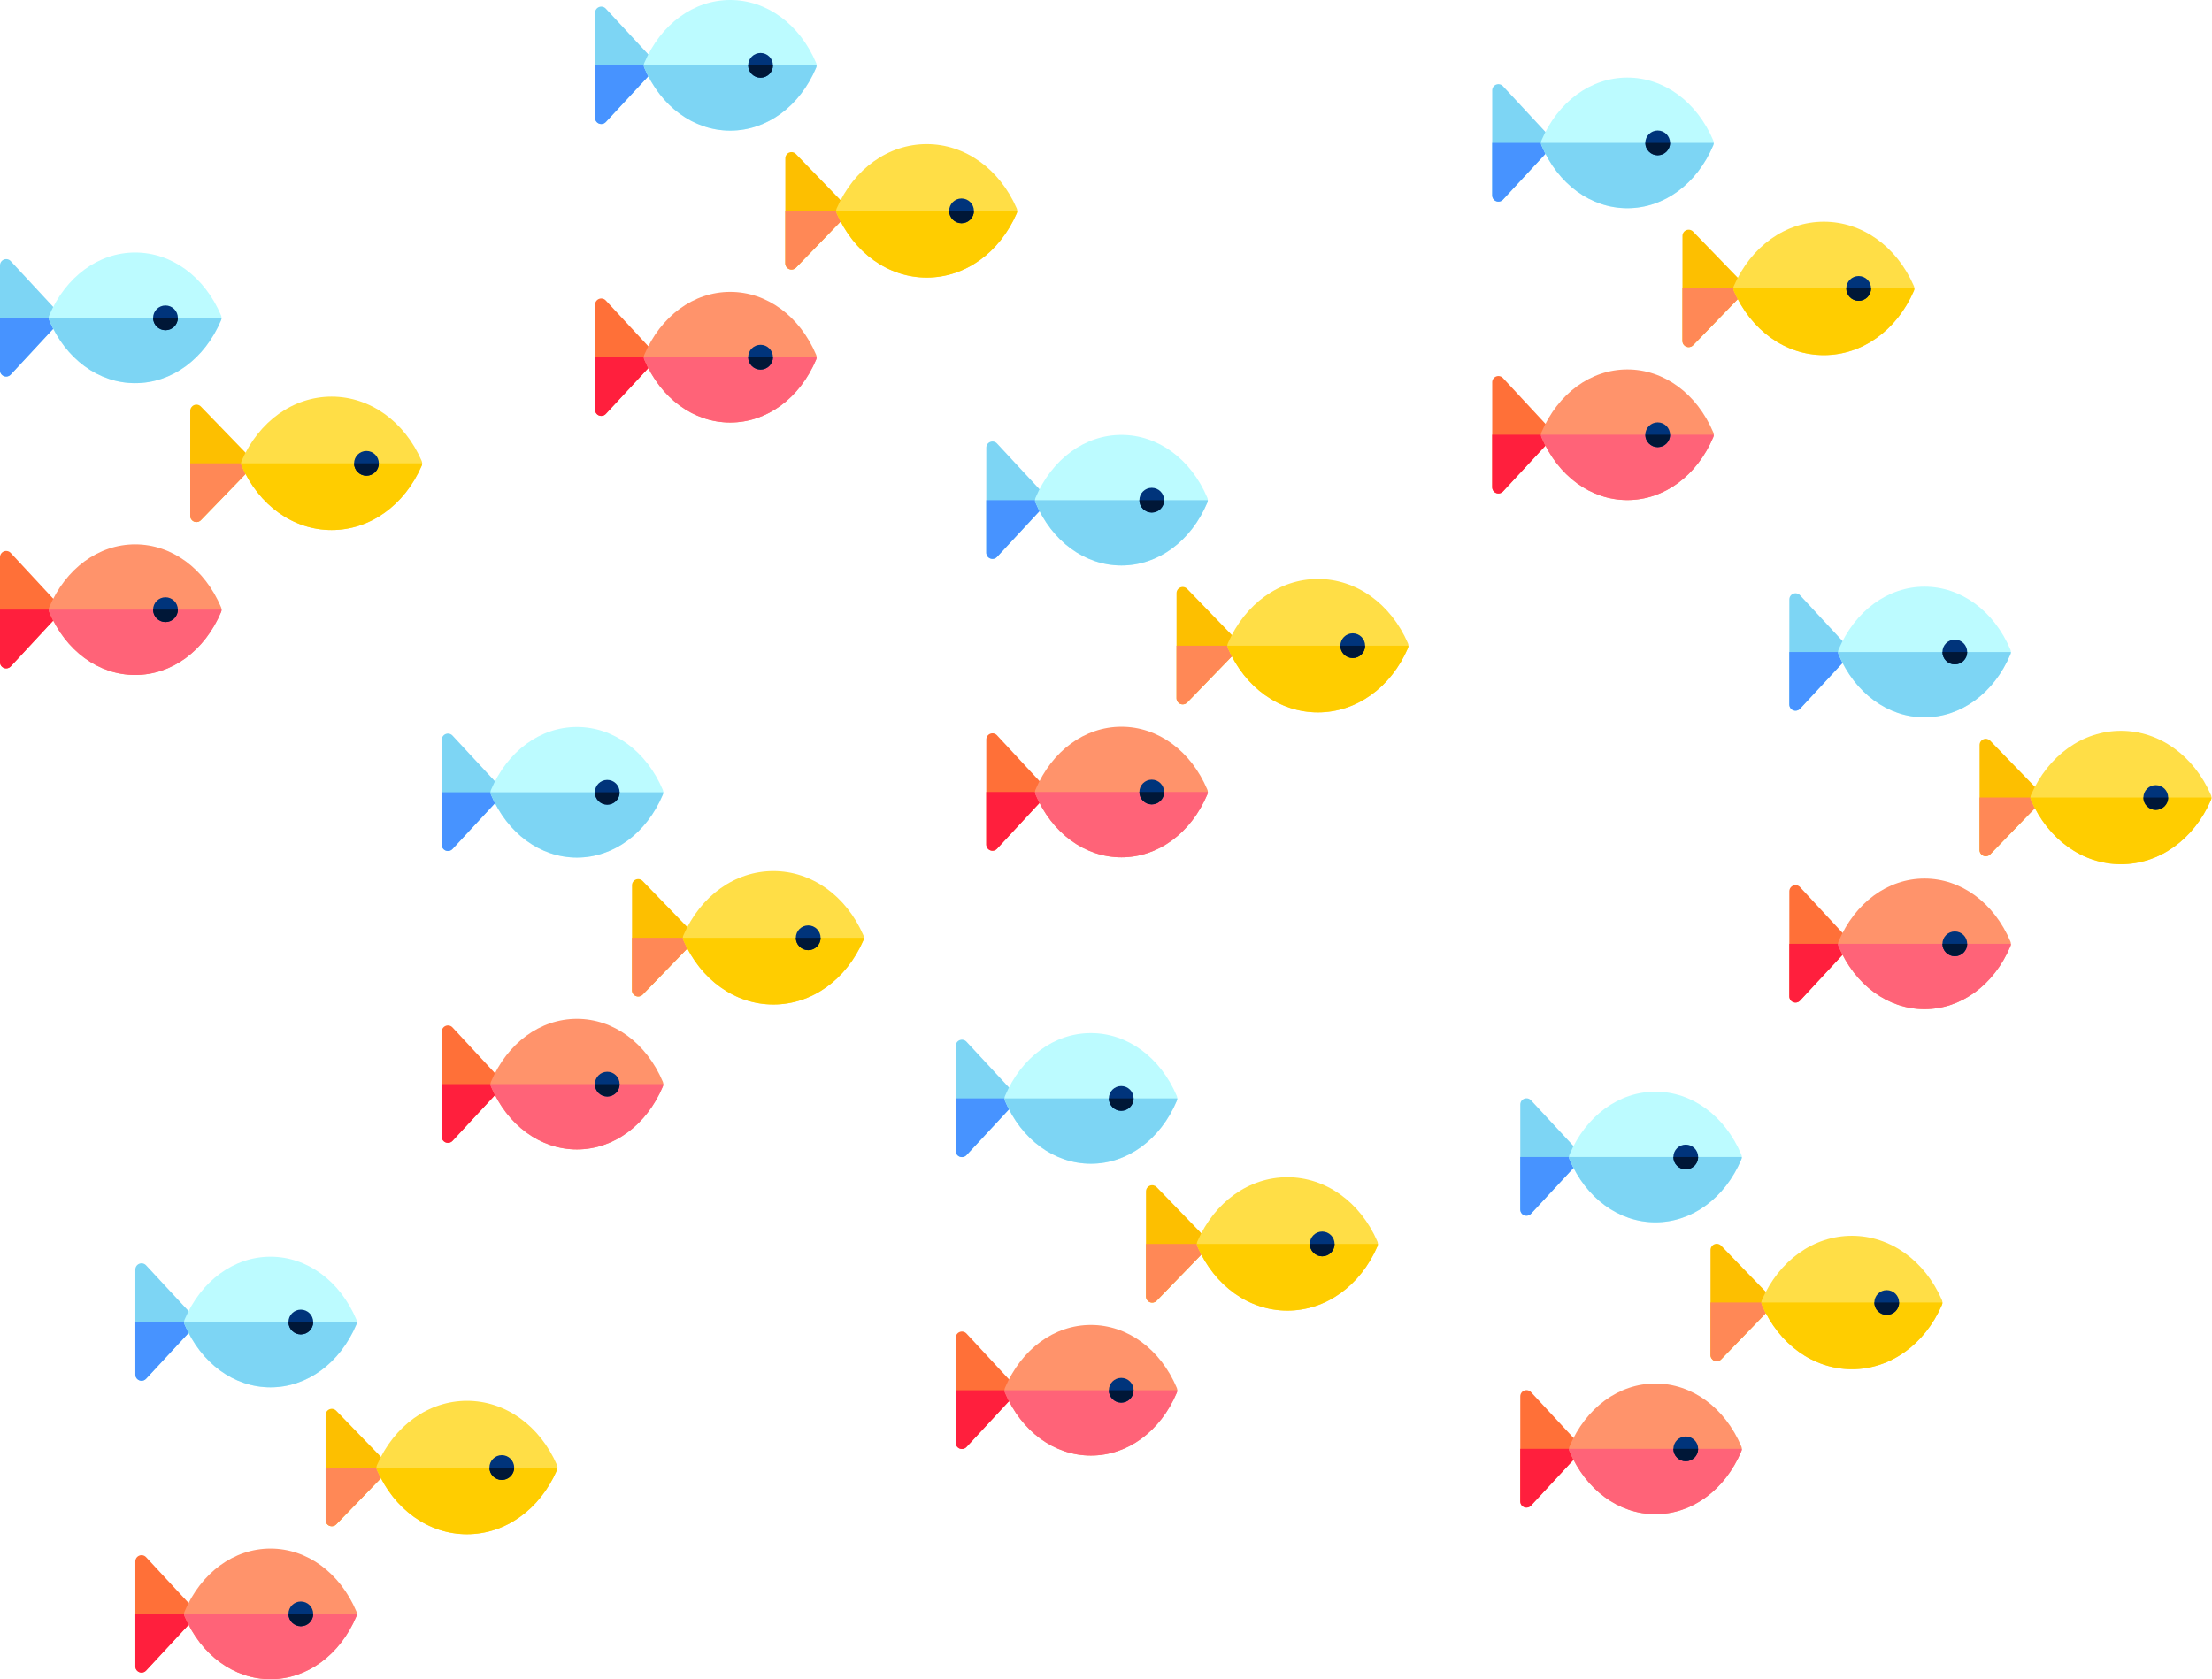 <svg width="968" height="735" viewBox="0 0 968 735" fill="none" xmlns="http://www.w3.org/2000/svg">
<path d="M504.206 570.177C503.864 570.177 503.519 570.112 503.19 569.979C502.167 569.565 501.497 568.572 501.497 567.468V521.488C501.497 520.384 502.167 519.391 503.19 518.977C504.214 518.563 505.385 518.811 506.152 519.603L528.41 542.594C529.427 543.644 529.427 545.311 528.41 546.362L506.152 569.352C505.632 569.89 504.926 570.177 504.206 570.177V570.177Z" fill="#FDBF00"/>
<path d="M501.498 544.478V567.468C501.498 568.572 502.167 569.565 503.19 569.979C503.519 570.112 503.864 570.177 504.206 570.177C504.926 570.177 505.632 569.89 506.153 569.352L528.411 546.362C528.919 545.837 529.174 545.158 529.174 544.478H501.498Z" fill="#FF8856"/>
<path d="M420.954 634.231C420.622 634.231 420.286 634.17 419.965 634.044C418.928 633.637 418.246 632.637 418.246 631.522V585.541C418.246 584.428 418.928 583.427 419.965 583.02C421.003 582.612 422.183 582.883 422.94 583.699L444.269 606.69C445.233 607.729 445.233 609.335 444.269 610.374L422.94 633.364C422.418 633.928 421.694 634.231 420.954 634.231V634.231Z" fill="#FF7038"/>
<path d="M418.246 608.514V631.522C418.246 632.636 418.928 633.637 419.965 634.044C420.287 634.17 420.622 634.231 420.954 634.231C421.694 634.231 422.418 633.928 422.94 633.365L444.269 610.374C444.755 609.85 444.995 609.181 444.991 608.514H418.246Z" fill="#FF1F3D"/>
<path d="M420.954 506.484C420.622 506.484 420.286 506.423 419.965 506.297C418.928 505.89 418.246 504.889 418.246 503.775V457.795C418.246 456.681 418.928 455.68 419.965 455.273C421.003 454.866 422.183 455.136 422.94 455.952L444.269 478.943C445.233 479.982 445.233 481.588 444.269 482.627L422.94 505.618C422.418 506.181 421.694 506.484 420.954 506.484V506.484Z" fill="#7DD5F4"/>
<path d="M418.246 480.785V503.776C418.246 504.889 418.928 505.89 419.965 506.297C420.287 506.423 420.622 506.484 420.954 506.484C421.694 506.484 422.418 506.181 422.94 505.618L444.269 482.628C444.751 482.108 444.992 481.447 444.992 480.785H418.246V480.785Z" fill="#4793FF"/>
<path d="M563.372 573.678C546.615 573.678 531.521 562.903 523.98 545.558C523.681 544.869 523.681 544.087 523.98 543.398C531.521 526.053 546.616 515.278 563.372 515.278C580.129 515.278 595.223 526.053 602.764 543.398C603.064 544.087 603.064 544.87 602.764 545.559C595.223 562.903 580.128 573.678 563.372 573.678V573.678Z" fill="#FFDE46"/>
<path d="M523.755 544.478C523.755 544.846 523.83 545.213 523.98 545.558C531.521 562.903 546.615 573.678 563.372 573.678C580.128 573.678 595.223 562.903 602.764 545.558C602.914 545.213 602.989 544.846 602.989 544.478H523.755V544.478Z" fill="#FFCD00"/>
<path d="M578.609 549.896C581.601 549.896 584.027 547.47 584.027 544.478C584.027 541.486 581.601 539.06 578.609 539.06C575.617 539.06 573.192 541.486 573.192 544.478C573.192 547.47 575.617 549.896 578.609 549.896Z" fill="#00347B"/>
<path d="M477.385 637.12C461.384 637.12 446.978 626.571 439.789 609.588C439.503 608.913 439.503 608.151 439.789 607.476C446.977 590.493 461.384 579.943 477.385 579.943C493.387 579.943 507.793 590.493 514.982 607.476C515.268 608.151 515.268 608.913 514.982 609.588C507.794 626.571 493.387 637.12 477.385 637.12V637.12Z" fill="#FF936B"/>
<path d="M439.575 608.514C439.573 608.879 439.643 609.245 439.789 609.588C446.978 626.571 461.384 637.12 477.385 637.12C493.387 637.12 507.793 626.571 514.982 609.588C515.127 609.245 515.198 608.879 515.196 608.514H439.575Z" fill="#FF6378"/>
<path d="M490.662 613.95C493.654 613.95 496.08 611.524 496.08 608.532C496.08 605.54 493.654 603.114 490.662 603.114C487.67 603.114 485.245 605.54 485.245 608.532C485.245 611.524 487.67 613.95 490.662 613.95Z" fill="#00347B"/>
<path d="M477.385 509.373C461.384 509.373 446.978 498.824 439.789 481.841C439.503 481.166 439.503 480.404 439.789 479.729C446.978 462.746 461.384 452.197 477.385 452.197C493.387 452.197 507.793 462.746 514.982 479.729C515.268 480.404 515.268 481.166 514.982 481.841C507.794 498.824 493.387 509.373 477.385 509.373V509.373Z" fill="#BCFBFF"/>
<path d="M439.574 480.785C439.574 481.144 439.646 481.503 439.789 481.841C446.977 498.824 461.384 509.373 477.385 509.373C493.387 509.373 507.793 498.824 514.982 481.841C515.125 481.504 515.196 481.144 515.196 480.785H439.574Z" fill="#7DD5F4"/>
<path d="M490.662 486.203C493.654 486.203 496.08 483.777 496.08 480.785C496.08 477.793 493.654 475.367 490.662 475.367C487.67 475.367 485.245 477.793 485.245 480.785C485.245 483.777 487.67 486.203 490.662 486.203Z" fill="#00347B"/>
<path fill-rule="evenodd" clip-rule="evenodd" d="M485.245 480.785C485.245 483.769 487.679 486.203 490.663 486.203C493.647 486.203 496.08 483.769 496.08 480.785H485.245Z" fill="#001737"/>
<path fill-rule="evenodd" clip-rule="evenodd" d="M578.609 549.896C581.593 549.896 584.027 547.462 584.027 544.478H573.192C573.192 547.462 575.626 549.896 578.609 549.896Z" fill="#001737"/>
<path fill-rule="evenodd" clip-rule="evenodd" d="M485.245 608.514C485.245 608.52 485.244 608.526 485.244 608.532C485.244 611.516 487.678 613.95 490.662 613.95C493.646 613.95 496.079 611.516 496.079 608.532C496.079 608.526 496.079 608.52 496.079 608.514H485.245Z" fill="#001737"/>
<g clip-path="url(#clip0)">
<path d="M279.281 436.179C278.94 436.179 278.595 436.115 278.265 435.981C277.242 435.568 276.573 434.574 276.573 433.471V387.49C276.573 386.386 277.242 385.393 278.265 384.979C279.29 384.565 280.46 384.814 281.228 385.606L303.486 408.596C304.502 409.646 304.502 411.314 303.486 412.365L281.228 435.355C280.708 435.892 280.001 436.179 279.281 436.179V436.179Z" fill="#FDBF00"/>
<path d="M276.573 410.48V433.47C276.573 434.574 277.243 435.568 278.266 435.981C278.595 436.115 278.94 436.179 279.282 436.179C280.001 436.179 280.708 435.892 281.229 435.355L303.486 412.365C303.995 411.839 304.249 411.16 304.249 410.48H276.573Z" fill="#FF8856"/>
<path d="M196.029 500.234C195.697 500.234 195.362 500.173 195.041 500.046C194.004 499.64 193.321 498.639 193.321 497.525V451.544C193.321 450.43 194.004 449.429 195.041 449.023C196.079 448.615 197.259 448.885 198.016 449.702L219.345 472.692C220.309 473.731 220.309 475.338 219.345 476.377L198.016 499.367C197.493 499.931 196.769 500.234 196.029 500.234V500.234Z" fill="#FF7038"/>
<path d="M193.321 474.517V497.525C193.321 498.639 194.004 499.639 195.041 500.046C195.362 500.172 195.697 500.233 196.029 500.233C196.769 500.233 197.493 499.93 198.016 499.367L219.345 476.377C219.831 475.853 220.071 475.184 220.067 474.517H193.321Z" fill="#FF1F3D"/>
<path d="M196.029 372.487C195.697 372.487 195.362 372.426 195.041 372.299C194.004 371.893 193.321 370.892 193.321 369.778V323.797C193.321 322.683 194.004 321.683 195.041 321.276C196.079 320.868 197.259 321.139 198.016 321.955L219.345 344.945C220.309 345.984 220.309 347.591 219.345 348.63L198.016 371.62C197.493 372.184 196.769 372.487 196.029 372.487V372.487Z" fill="#7DD5F4"/>
<path d="M193.321 346.787V369.778C193.321 370.892 194.004 371.893 195.041 372.299C195.362 372.426 195.697 372.487 196.029 372.487C196.769 372.487 197.493 372.184 198.016 371.62L219.345 348.63C219.826 348.111 220.068 347.449 220.068 346.788H193.321V346.787Z" fill="#4793FF"/>
<path d="M338.448 439.681C321.691 439.681 306.597 428.906 299.056 411.561C298.756 410.872 298.756 410.09 299.056 409.401C306.597 392.056 321.691 381.281 338.448 381.281C355.204 381.281 370.298 392.056 377.84 409.401C378.139 410.09 378.139 410.872 377.84 411.561C370.298 428.906 355.204 439.681 338.448 439.681V439.681Z" fill="#FFDE46"/>
<path d="M298.831 410.48C298.831 410.848 298.906 411.216 299.055 411.56C306.597 428.905 321.691 439.68 338.448 439.68C355.204 439.68 370.298 428.905 377.84 411.56C377.989 411.216 378.064 410.848 378.064 410.48H298.831V410.48Z" fill="#FFCD00"/>
<path d="M353.685 415.898C356.677 415.898 359.103 413.472 359.103 410.48C359.103 407.488 356.677 405.063 353.685 405.063C350.693 405.063 348.267 407.488 348.267 410.48C348.267 413.472 350.693 415.898 353.685 415.898Z" fill="#00347B"/>
<path d="M252.461 503.123C236.459 503.123 222.053 492.573 214.864 475.591C214.578 474.916 214.578 474.153 214.864 473.478C222.053 456.496 236.459 445.946 252.461 445.946C268.463 445.946 282.869 456.496 290.058 473.479C290.343 474.154 290.343 474.916 290.058 475.591C282.869 492.573 268.463 503.123 252.461 503.123V503.123Z" fill="#FF936B"/>
<path d="M214.651 474.517C214.648 474.882 214.719 475.247 214.865 475.591C222.053 492.573 236.459 503.123 252.461 503.123C268.463 503.123 282.869 492.573 290.058 475.591C290.203 475.247 290.273 474.882 290.271 474.517H214.651Z" fill="#FF6378"/>
<path d="M265.738 479.952C268.73 479.952 271.155 477.527 271.155 474.534C271.155 471.542 268.73 469.117 265.738 469.117C262.746 469.117 260.32 471.542 260.32 474.534C260.32 477.527 262.746 479.952 265.738 479.952Z" fill="#00347B"/>
<path d="M252.461 375.376C236.459 375.376 222.053 364.826 214.864 347.844C214.578 347.169 214.578 346.406 214.864 345.731C222.053 328.749 236.459 318.199 252.461 318.199C268.463 318.199 282.869 328.749 290.058 345.732C290.343 346.407 290.343 347.169 290.058 347.844C282.869 364.826 268.463 375.376 252.461 375.376V375.376Z" fill="#BCFBFF"/>
<path d="M214.65 346.787C214.65 347.147 214.721 347.506 214.864 347.844C222.053 364.826 236.459 375.376 252.461 375.376C268.463 375.376 282.869 364.826 290.058 347.844C290.201 347.506 290.272 347.147 290.272 346.787H214.65Z" fill="#7DD5F4"/>
<path d="M265.738 352.205C268.73 352.205 271.155 349.78 271.155 346.787C271.155 343.795 268.73 341.37 265.738 341.37C262.746 341.37 260.32 343.795 260.32 346.787C260.32 349.78 262.746 352.205 265.738 352.205Z" fill="#00347B"/>
<path fill-rule="evenodd" clip-rule="evenodd" d="M260.321 346.787C260.321 349.772 262.754 352.205 265.738 352.205C268.722 352.205 271.156 349.771 271.156 346.787H260.321Z" fill="#001737"/>
<path fill-rule="evenodd" clip-rule="evenodd" d="M353.685 415.898C356.669 415.898 359.103 413.464 359.103 410.48H348.267C348.267 413.464 350.701 415.898 353.685 415.898Z" fill="#001737"/>
<path fill-rule="evenodd" clip-rule="evenodd" d="M260.321 474.517C260.321 474.523 260.32 474.528 260.32 474.534C260.32 477.519 262.753 479.952 265.737 479.952C268.721 479.952 271.155 477.519 271.155 474.534C271.155 474.528 271.154 474.523 271.154 474.517H260.321Z" fill="#001737"/>
</g>
<path d="M517.569 308.322C517.228 308.322 516.883 308.257 516.553 308.124C515.53 307.71 514.861 306.717 514.861 305.613V259.633C514.861 258.529 515.53 257.536 516.553 257.122C517.578 256.708 518.749 256.956 519.516 257.748L541.774 280.739C542.79 281.789 542.79 283.456 541.774 284.507L519.516 307.497C518.996 308.035 518.289 308.322 517.569 308.322V308.322Z" fill="#FDBF00"/>
<path d="M514.861 282.623V305.613C514.861 306.717 515.531 307.71 516.554 308.124C516.883 308.257 517.228 308.322 517.57 308.322C518.29 308.322 518.996 308.035 519.517 307.497L541.774 284.507C542.283 283.982 542.537 283.303 542.537 282.623H514.861Z" fill="#FF8856"/>
<path d="M434.317 372.376C433.985 372.376 433.65 372.315 433.329 372.189C432.292 371.782 431.609 370.782 431.609 369.667V323.686C431.609 322.573 432.292 321.572 433.329 321.165C434.367 320.757 435.547 321.028 436.304 321.844L457.633 344.835C458.597 345.874 458.597 347.48 457.633 348.519L436.304 371.509C435.781 372.073 435.057 372.376 434.317 372.376V372.376Z" fill="#FF7038"/>
<path d="M431.609 346.659V369.667C431.609 370.781 432.292 371.782 433.329 372.188C433.65 372.315 433.985 372.376 434.317 372.376C435.057 372.376 435.781 372.073 436.304 371.509L457.633 348.519C458.119 347.995 458.359 347.326 458.355 346.659H431.609Z" fill="#FF1F3D"/>
<path d="M434.317 244.629C433.985 244.629 433.65 244.568 433.329 244.442C432.292 244.035 431.609 243.034 431.609 241.92V195.94C431.609 194.826 432.292 193.825 433.329 193.418C434.367 193.011 435.547 193.281 436.304 194.097L457.633 217.088C458.597 218.127 458.597 219.733 457.633 220.772L436.304 243.762C435.781 244.326 435.057 244.629 434.317 244.629V244.629Z" fill="#7DD5F4"/>
<path d="M431.609 218.93V241.92C431.609 243.034 432.292 244.035 433.329 244.442C433.65 244.568 433.985 244.629 434.317 244.629C435.057 244.629 435.781 244.326 436.304 243.763L457.633 220.773C458.115 220.253 458.356 219.592 458.356 218.93H431.609V218.93Z" fill="#4793FF"/>
<path d="M576.736 311.823C559.979 311.823 544.885 301.048 537.344 283.703C537.044 283.014 537.044 282.232 537.344 281.543C544.885 264.198 559.979 253.423 576.736 253.423C593.492 253.423 608.587 264.198 616.128 281.543C616.427 282.232 616.427 283.015 616.128 283.704C608.587 301.048 593.492 311.823 576.736 311.823V311.823Z" fill="#FFDE46"/>
<path d="M537.119 282.623C537.119 282.991 537.194 283.358 537.343 283.703C544.885 301.048 559.979 311.823 576.736 311.823C593.492 311.823 608.586 301.048 616.128 283.703C616.277 283.358 616.352 282.991 616.352 282.622H537.119V282.623Z" fill="#FFCD00"/>
<path d="M591.973 288.041C594.965 288.041 597.391 285.615 597.391 282.623C597.391 279.631 594.965 277.205 591.973 277.205C588.981 277.205 586.555 279.631 586.555 282.623C586.555 285.615 588.981 288.041 591.973 288.041Z" fill="#00347B"/>
<path d="M490.749 375.265C474.747 375.265 460.341 364.716 453.152 347.733C452.866 347.058 452.866 346.296 453.152 345.621C460.341 328.638 474.747 318.089 490.749 318.089C506.751 318.089 521.157 328.638 528.346 345.621C528.631 346.296 528.631 347.058 528.346 347.733C521.157 364.716 506.751 375.265 490.749 375.265V375.265Z" fill="#FF936B"/>
<path d="M452.939 346.659C452.936 347.024 453.007 347.39 453.153 347.733C460.341 364.716 474.748 375.265 490.749 375.265C506.751 375.265 521.157 364.716 528.346 347.733C528.491 347.39 528.561 347.024 528.559 346.659H452.939Z" fill="#FF6378"/>
<path d="M504.026 352.095C507.018 352.095 509.444 349.669 509.444 346.677C509.444 343.685 507.018 341.259 504.026 341.259C501.034 341.259 498.608 343.685 498.608 346.677C498.608 349.669 501.034 352.095 504.026 352.095Z" fill="#00347B"/>
<path d="M490.749 247.518C474.747 247.518 460.341 236.969 453.152 219.986C452.866 219.311 452.866 218.549 453.152 217.874C460.341 200.891 474.747 190.342 490.749 190.342C506.751 190.342 521.157 200.891 528.346 217.874C528.631 218.549 528.631 219.311 528.346 219.986C521.157 236.969 506.751 247.518 490.749 247.518V247.518Z" fill="#BCFBFF"/>
<path d="M452.938 218.93C452.938 219.289 453.009 219.648 453.152 219.986C460.341 236.969 474.747 247.518 490.749 247.518C506.751 247.518 521.157 236.969 528.346 219.986C528.489 219.649 528.56 219.289 528.56 218.93H452.938Z" fill="#7DD5F4"/>
<path d="M504.026 224.348C507.018 224.348 509.444 221.922 509.444 218.93C509.444 215.938 507.018 213.512 504.026 213.512C501.034 213.512 498.608 215.938 498.608 218.93C498.608 221.922 501.034 224.348 504.026 224.348Z" fill="#00347B"/>
<path fill-rule="evenodd" clip-rule="evenodd" d="M498.609 218.93C498.609 221.914 501.042 224.348 504.026 224.348C507.011 224.348 509.444 221.914 509.444 218.93H498.609Z" fill="#001737"/>
<path fill-rule="evenodd" clip-rule="evenodd" d="M591.973 288.041C594.957 288.041 597.391 285.607 597.391 282.623H586.555C586.555 285.607 588.989 288.041 591.973 288.041Z" fill="#001737"/>
<path fill-rule="evenodd" clip-rule="evenodd" d="M498.609 346.659C498.609 346.665 498.608 346.671 498.608 346.677C498.608 349.661 501.041 352.095 504.025 352.095C507.009 352.095 509.443 349.661 509.443 346.677C509.443 346.671 509.442 346.665 509.442 346.659H498.609Z" fill="#001737"/>
<path d="M751.252 595.821C750.911 595.821 750.566 595.756 750.236 595.623C749.214 595.209 748.544 594.216 748.544 593.112V547.131C748.544 546.028 749.214 545.034 750.236 544.621C751.261 544.206 752.432 544.455 753.199 545.247L775.457 568.237C776.474 569.288 776.474 570.955 775.457 572.006L753.199 594.996C752.679 595.533 751.972 595.821 751.252 595.821V595.821Z" fill="#FDBF00"/>
<path d="M748.544 570.122V593.112C748.544 594.216 749.214 595.209 750.237 595.623C750.566 595.756 750.911 595.821 751.253 595.821C751.973 595.821 752.679 595.534 753.2 594.996L775.458 572.006C775.966 571.481 776.22 570.801 776.22 570.122H748.544Z" fill="#FF8856"/>
<path d="M668 659.875C667.668 659.875 667.333 659.814 667.012 659.688C665.975 659.281 665.292 658.28 665.292 657.166V611.185C665.292 610.071 665.975 609.071 667.012 608.664C668.05 608.256 669.23 608.527 669.987 609.343L691.316 632.333C692.28 633.372 692.28 634.979 691.316 636.018L669.987 659.008C669.464 659.572 668.74 659.875 668 659.875V659.875Z" fill="#FF7038"/>
<path d="M665.292 634.158V657.166C665.292 658.28 665.975 659.281 667.012 659.687C667.333 659.814 667.668 659.875 668 659.875C668.74 659.875 669.464 659.572 669.987 659.008L691.316 636.018C691.802 635.494 692.042 634.825 692.038 634.158H665.292Z" fill="#FF1F3D"/>
<path d="M668 532.128C667.668 532.128 667.333 532.067 667.012 531.941C665.975 531.534 665.292 530.533 665.292 529.419V483.439C665.292 482.325 665.975 481.324 667.012 480.917C668.05 480.509 669.23 480.78 669.987 481.596L691.316 504.586C692.28 505.625 692.28 507.232 691.316 508.271L669.987 531.261C669.464 531.825 668.74 532.128 668 532.128V532.128Z" fill="#7DD5F4"/>
<path d="M665.292 506.429V529.419C665.292 530.533 665.975 531.534 667.012 531.941C667.333 532.067 667.668 532.128 668 532.128C668.74 532.128 669.464 531.825 669.987 531.262L691.316 508.271C691.798 507.752 692.039 507.09 692.039 506.429H665.292V506.429Z" fill="#4793FF"/>
<path d="M810.419 599.322C793.662 599.322 778.568 588.547 771.027 571.202C770.727 570.513 770.727 569.731 771.027 569.042C778.568 551.697 793.662 540.922 810.419 540.922C827.175 540.922 842.27 551.697 849.811 569.042C850.11 569.731 850.11 570.513 849.811 571.202C842.27 588.547 827.175 599.322 810.419 599.322V599.322Z" fill="#FFDE46"/>
<path d="M770.802 570.122C770.802 570.489 770.877 570.857 771.027 571.202C778.568 588.546 793.662 599.321 810.419 599.321C827.175 599.321 842.27 588.546 849.811 571.202C849.961 570.857 850.035 570.489 850.035 570.121H770.802V570.122Z" fill="#FFCD00"/>
<path d="M825.656 575.539C828.648 575.539 831.074 573.114 831.074 570.122C831.074 567.13 828.648 564.704 825.656 564.704C822.664 564.704 820.238 567.13 820.238 570.122C820.238 573.114 822.664 575.539 825.656 575.539Z" fill="#00347B"/>
<path d="M724.432 662.764C708.43 662.764 694.024 652.214 686.835 635.232C686.549 634.557 686.549 633.795 686.835 633.12C694.024 616.137 708.43 605.587 724.432 605.587C740.434 605.587 754.84 616.137 762.029 633.12C762.315 633.795 762.315 634.557 762.029 635.232C754.84 652.214 740.434 662.764 724.432 662.764V662.764Z" fill="#FF936B"/>
<path d="M686.622 634.158C686.619 634.523 686.69 634.889 686.836 635.232C694.024 652.214 708.431 662.764 724.432 662.764C740.434 662.764 754.84 652.214 762.029 635.232C762.174 634.889 762.244 634.523 762.242 634.158H686.622Z" fill="#FF6378"/>
<path d="M737.709 639.593C740.701 639.593 743.127 637.168 743.127 634.176C743.127 631.184 740.701 628.758 737.709 628.758C734.717 628.758 732.291 631.184 732.291 634.176C732.291 637.168 734.717 639.593 737.709 639.593Z" fill="#00347B"/>
<path d="M724.432 535.017C708.43 535.017 694.024 524.467 686.835 507.485C686.549 506.81 686.549 506.048 686.835 505.373C694.024 488.39 708.431 477.84 724.432 477.84C740.434 477.84 754.84 488.39 762.029 505.373C762.315 506.048 762.315 506.81 762.029 507.485C754.84 524.467 740.434 535.017 724.432 535.017V535.017Z" fill="#BCFBFF"/>
<path d="M686.621 506.429C686.621 506.788 686.692 507.147 686.835 507.485C694.024 524.467 708.43 535.017 724.432 535.017C740.434 535.017 754.84 524.467 762.029 507.485C762.172 507.147 762.243 506.788 762.243 506.429H686.621Z" fill="#7DD5F4"/>
<path d="M737.709 511.846C740.701 511.846 743.127 509.421 743.127 506.429C743.127 503.437 740.701 501.011 737.709 501.011C734.717 501.011 732.291 503.437 732.291 506.429C732.291 509.421 734.717 511.846 737.709 511.846Z" fill="#00347B"/>
<path fill-rule="evenodd" clip-rule="evenodd" d="M732.292 506.429C732.292 509.413 734.725 511.846 737.709 511.846C740.694 511.846 743.127 509.412 743.127 506.429H732.292Z" fill="#001737"/>
<path fill-rule="evenodd" clip-rule="evenodd" d="M825.656 575.539C828.64 575.539 831.074 573.106 831.074 570.122H820.238C820.238 573.106 822.672 575.539 825.656 575.539Z" fill="#001737"/>
<path fill-rule="evenodd" clip-rule="evenodd" d="M732.292 634.158C732.292 634.164 732.291 634.17 732.291 634.176C732.291 637.16 734.724 639.593 737.708 639.593C740.693 639.593 743.126 637.16 743.126 634.176C743.126 634.17 743.125 634.164 743.125 634.158H732.292Z" fill="#001737"/>
<path d="M145.193 668.057C144.852 668.057 144.507 667.992 144.177 667.859C143.154 667.445 142.485 666.451 142.485 665.348V619.367C142.485 618.264 143.154 617.27 144.177 616.856C145.202 616.442 146.373 616.691 147.14 617.483L169.398 640.473C170.415 641.524 170.415 643.191 169.398 644.242L147.14 667.232C146.62 667.769 145.913 668.057 145.193 668.057V668.057Z" fill="#FDBF00"/>
<path d="M142.485 642.357V665.348C142.485 666.451 143.155 667.445 144.178 667.859C144.507 667.992 144.852 668.056 145.194 668.056C145.914 668.056 146.62 667.769 147.141 667.232L169.399 644.242C169.907 643.717 170.161 643.037 170.161 642.357H142.485Z" fill="#FF8856"/>
<path d="M61.941 732.111C61.609 732.111 61.274 732.05 60.953 731.923C59.916 731.517 59.233 730.516 59.233 729.402V683.421C59.233 682.307 59.916 681.306 60.953 680.9C61.991 680.492 63.171 680.762 63.928 681.579L85.257 704.569C86.221 705.608 86.221 707.215 85.257 708.254L63.928 731.244C63.405 731.808 62.681 732.111 61.941 732.111V732.111Z" fill="#FF7038"/>
<path d="M59.233 706.394V729.402C59.233 730.516 59.916 731.516 60.953 731.923C61.274 732.05 61.609 732.111 61.941 732.111C62.681 732.111 63.405 731.808 63.928 731.244L85.257 708.254C85.743 707.73 85.983 707.061 85.979 706.394H59.233Z" fill="#FF1F3D"/>
<path d="M61.941 604.364C61.609 604.364 61.274 604.303 60.953 604.176C59.916 603.77 59.233 602.769 59.233 601.655V555.674C59.233 554.561 59.916 553.56 60.953 553.153C61.991 552.745 63.171 553.016 63.928 553.832L85.257 576.822C86.221 577.861 86.221 579.468 85.257 580.507L63.928 603.497C63.405 604.061 62.681 604.364 61.941 604.364V604.364Z" fill="#7DD5F4"/>
<path d="M59.233 578.665V601.655C59.233 602.769 59.916 603.77 60.953 604.177C61.274 604.303 61.609 604.364 61.941 604.364C62.681 604.364 63.405 604.061 63.928 603.497L85.257 580.507C85.739 579.988 85.98 579.326 85.98 578.665H59.233V578.665Z" fill="#4793FF"/>
<path d="M204.36 671.558C187.603 671.558 172.509 660.783 164.968 643.438C164.669 642.749 164.669 641.967 164.968 641.278C172.509 623.933 187.603 613.158 204.36 613.158C221.117 613.158 236.211 623.933 243.752 641.278C244.051 641.967 244.051 642.749 243.752 643.438C236.211 660.783 221.116 671.558 204.36 671.558V671.558Z" fill="#FFDE46"/>
<path d="M164.743 642.357C164.743 642.725 164.818 643.093 164.968 643.437C172.509 660.782 187.603 671.557 204.36 671.557C221.116 671.557 236.211 660.782 243.752 643.437C243.902 643.093 243.976 642.725 243.976 642.357H164.743V642.357Z" fill="#FFCD00"/>
<path d="M219.597 647.775C222.589 647.775 225.015 645.35 225.015 642.358C225.015 639.365 222.589 636.94 219.597 636.94C216.605 636.94 214.179 639.365 214.179 642.358C214.179 645.35 216.605 647.775 219.597 647.775Z" fill="#00347B"/>
<path d="M118.373 735C102.371 735 87.965 724.45 80.776 707.468C80.49 706.793 80.49 706.031 80.776 705.355C87.965 688.373 102.371 677.823 118.373 677.823C134.375 677.823 148.781 688.373 155.97 705.356C156.256 706.031 156.256 706.793 155.97 707.468C148.781 724.45 134.375 735 118.373 735V735Z" fill="#FF936B"/>
<path d="M80.563 706.394C80.56 706.759 80.631 707.125 80.777 707.468C87.965 724.45 102.372 735 118.373 735C134.375 735 148.781 724.45 155.97 707.468C156.115 707.125 156.185 706.759 156.183 706.394H80.563Z" fill="#FF6378"/>
<path d="M131.65 711.829C134.642 711.829 137.068 709.404 137.068 706.412C137.068 703.419 134.642 700.994 131.65 700.994C128.658 700.994 126.232 703.419 126.232 706.412C126.232 709.404 128.658 711.829 131.65 711.829Z" fill="#00347B"/>
<path d="M118.373 607.253C102.371 607.253 87.965 596.703 80.776 579.721C80.49 579.046 80.49 578.284 80.776 577.609C87.965 560.626 102.372 550.076 118.373 550.076C134.375 550.076 148.781 560.626 155.97 577.609C156.256 578.284 156.256 579.046 155.97 579.721C148.781 596.703 134.375 607.253 118.373 607.253V607.253Z" fill="#BCFBFF"/>
<path d="M80.562 578.665C80.562 579.024 80.633 579.383 80.776 579.721C87.965 596.703 102.371 607.253 118.373 607.253C134.375 607.253 148.781 596.703 155.97 579.721C156.113 579.383 156.184 579.024 156.184 578.665H80.562Z" fill="#7DD5F4"/>
<path d="M131.65 584.082C134.642 584.082 137.068 581.657 137.068 578.665C137.068 575.673 134.642 573.247 131.65 573.247C128.658 573.247 126.232 575.673 126.232 578.665C126.232 581.657 128.658 584.082 131.65 584.082Z" fill="#00347B"/>
<path fill-rule="evenodd" clip-rule="evenodd" d="M126.233 578.665C126.233 581.649 128.666 584.082 131.65 584.082C134.635 584.082 137.068 581.648 137.068 578.665H126.233Z" fill="#001737"/>
<path fill-rule="evenodd" clip-rule="evenodd" d="M219.597 647.775C222.581 647.775 225.015 645.342 225.015 642.357H214.179C214.179 645.342 216.613 647.775 219.597 647.775Z" fill="#001737"/>
<path fill-rule="evenodd" clip-rule="evenodd" d="M126.233 706.394C126.233 706.4 126.232 706.405 126.232 706.412C126.232 709.396 128.665 711.829 131.65 711.829C134.634 711.829 137.067 709.396 137.067 706.412C137.067 706.405 137.066 706.4 137.066 706.394H126.233Z" fill="#001737"/>
<path d="M85.96 228.501C85.618 228.501 85.274 228.437 84.944 228.303C83.921 227.889 83.251 226.896 83.251 225.792V179.812C83.251 178.708 83.921 177.715 84.944 177.301C85.968 176.887 87.139 177.135 87.907 177.928L110.164 200.918C111.181 201.968 111.181 203.636 110.164 204.686L87.907 227.677C87.387 228.214 86.68 228.501 85.96 228.501V228.501Z" fill="#FDBF00"/>
<path d="M83.252 202.802V225.792C83.252 226.896 83.921 227.889 84.944 228.303C85.274 228.437 85.618 228.501 85.96 228.501C86.68 228.501 87.387 228.214 87.907 227.677L110.165 204.687C110.674 204.161 110.928 203.482 110.928 202.802H83.252Z" fill="#FF8856"/>
<path d="M2.708 292.556C2.376 292.556 2.041 292.495 1.719 292.368C0.682 291.961 0 290.961 0 289.847V243.866C0 242.752 0.682 241.751 1.719 241.344C2.758 240.937 3.937 241.207 4.695 242.023L26.023 265.014C26.987 266.053 26.987 267.66 26.023 268.699L4.695 291.689C4.172 292.253 3.448 292.556 2.708 292.556V292.556Z" fill="#FF7038"/>
<path d="M0 266.839V289.846C0 290.961 0.682 291.961 1.719 292.368C2.041 292.494 2.376 292.555 2.708 292.555C3.448 292.555 4.172 292.252 4.695 291.689L26.023 268.699C26.509 268.175 26.75 267.506 26.746 266.839H0Z" fill="#FF1F3D"/>
<path d="M2.708 164.809C2.376 164.809 2.041 164.748 1.719 164.621C0.682 164.215 0 163.214 0 162.1V116.119C0 115.005 0.682 114.004 1.719 113.598C2.758 113.19 3.937 113.461 4.695 114.277L26.023 137.267C26.987 138.306 26.987 139.913 26.023 140.952L4.695 163.942C4.172 164.506 3.448 164.809 2.708 164.809V164.809Z" fill="#7DD5F4"/>
<path d="M0 139.109V162.1C0 163.214 0.682 164.215 1.719 164.621C2.041 164.748 2.376 164.809 2.708 164.809C3.448 164.809 4.172 164.506 4.695 163.942L26.023 140.952C26.505 140.433 26.746 139.771 26.746 139.11H0V139.109Z" fill="#4793FF"/>
<path d="M145.126 232.002C128.37 232.002 113.275 221.227 105.734 203.882C105.435 203.194 105.435 202.411 105.734 201.723C113.276 184.377 128.37 173.603 145.126 173.603C161.883 173.603 176.977 184.378 184.519 201.723C184.818 202.412 184.818 203.194 184.519 203.883C176.977 221.227 161.883 232.002 145.126 232.002V232.002Z" fill="#FFDE46"/>
<path d="M105.51 202.802C105.51 203.17 105.584 203.538 105.734 203.882C113.275 221.227 128.37 232.002 145.126 232.002C161.883 232.002 176.977 221.227 184.518 203.882C184.668 203.538 184.743 203.17 184.743 202.802H105.51V202.802Z" fill="#FFCD00"/>
<path d="M160.364 208.22C163.356 208.22 165.781 205.794 165.781 202.802C165.781 199.81 163.356 197.385 160.364 197.385C157.372 197.385 154.946 199.81 154.946 202.802C154.946 205.794 157.372 208.22 160.364 208.22Z" fill="#00347B"/>
<path d="M59.139 295.445C43.138 295.445 28.732 284.895 21.543 267.912C21.257 267.237 21.257 266.475 21.543 265.8C28.732 248.818 43.138 238.268 59.139 238.268C75.142 238.268 89.548 248.818 96.737 265.801C97.022 266.476 97.022 267.237 96.737 267.912C89.548 284.895 75.142 295.445 59.139 295.445V295.445Z" fill="#FF936B"/>
<path d="M21.329 266.839C21.327 267.204 21.398 267.569 21.543 267.912C28.732 284.895 43.138 295.445 59.139 295.445C75.141 295.445 89.547 284.895 96.736 267.912C96.882 267.569 96.952 267.204 96.95 266.839H21.329Z" fill="#FF6378"/>
<path d="M72.416 272.274C75.409 272.274 77.834 269.848 77.834 266.856C77.834 263.864 75.409 261.439 72.416 261.439C69.424 261.439 66.999 263.864 66.999 266.856C66.999 269.848 69.424 272.274 72.416 272.274Z" fill="#00347B"/>
<path d="M59.139 167.698C43.138 167.698 28.732 157.148 21.543 140.165C21.257 139.49 21.257 138.728 21.543 138.053C28.732 121.071 43.138 110.521 59.139 110.521C75.142 110.521 89.548 121.071 96.737 138.054C97.022 138.729 97.022 139.49 96.737 140.165C89.548 157.148 75.142 167.698 59.139 167.698V167.698Z" fill="#BCFBFF"/>
<path d="M21.328 139.109C21.328 139.469 21.4 139.828 21.543 140.165C28.732 157.148 43.138 167.698 59.139 167.698C75.142 167.698 89.548 157.148 96.737 140.165C96.879 139.828 96.951 139.469 96.951 139.109H21.328Z" fill="#7DD5F4"/>
<path d="M72.416 144.527C75.409 144.527 77.834 142.101 77.834 139.109C77.834 136.117 75.409 133.692 72.416 133.692C69.424 133.692 66.999 136.117 66.999 139.109C66.999 142.101 69.424 144.527 72.416 144.527Z" fill="#00347B"/>
<path fill-rule="evenodd" clip-rule="evenodd" d="M66.999 139.109C66.999 142.093 69.433 144.527 72.417 144.527C75.401 144.527 77.835 142.093 77.835 139.109H66.999Z" fill="#001737"/>
<path fill-rule="evenodd" clip-rule="evenodd" d="M160.364 208.22C163.348 208.22 165.781 205.786 165.781 202.802H154.946C154.946 205.786 157.38 208.22 160.364 208.22Z" fill="#001737"/>
<path fill-rule="evenodd" clip-rule="evenodd" d="M66.999 266.839C66.999 266.845 66.998 266.85 66.998 266.856C66.998 269.84 69.432 272.274 72.416 272.274C75.4 272.274 77.834 269.84 77.834 266.856C77.834 266.85 77.833 266.845 77.833 266.839H66.999Z" fill="#001737"/>
<path d="M738.972 151.931C738.631 151.931 738.286 151.866 737.956 151.733C736.933 151.319 736.264 150.326 736.264 149.222V103.242C736.264 102.138 736.933 101.145 737.956 100.731C738.981 100.317 740.152 100.565 740.919 101.358L763.177 124.348C764.193 125.398 764.193 127.066 763.177 128.116L740.919 151.107C740.399 151.644 739.692 151.931 738.972 151.931V151.931Z" fill="#FDBF00"/>
<path d="M736.264 126.232V149.222C736.264 150.326 736.934 151.319 737.957 151.733C738.286 151.867 738.631 151.931 738.973 151.931C739.692 151.931 740.399 151.644 740.92 151.107L763.177 128.116C763.686 127.591 763.94 126.912 763.94 126.232H736.264Z" fill="#FF8856"/>
<path d="M655.72 215.986C655.388 215.986 655.053 215.925 654.731 215.798C653.695 215.392 653.012 214.391 653.012 213.277V167.296C653.012 166.182 653.695 165.181 654.731 164.774C655.77 164.367 656.949 164.637 657.707 165.453L679.036 188.444C680 189.483 680 191.09 679.036 192.129L657.707 215.119C657.184 215.683 656.46 215.986 655.72 215.986V215.986Z" fill="#FF7038"/>
<path d="M653.012 190.269V213.276C653.012 214.391 653.695 215.391 654.731 215.798C655.053 215.924 655.388 215.985 655.72 215.985C656.46 215.985 657.184 215.682 657.707 215.119L679.036 192.129C679.522 191.605 679.762 190.936 679.758 190.269H653.012Z" fill="#FF1F3D"/>
<path d="M655.72 88.239C655.388 88.239 655.053 88.178 654.731 88.051C653.695 87.645 653.012 86.644 653.012 85.53V39.549C653.012 38.435 653.695 37.434 654.731 37.028C655.77 36.62 656.949 36.891 657.707 37.707L679.036 60.697C680 61.736 680 63.343 679.036 64.382L657.707 87.372C657.184 87.936 656.46 88.239 655.72 88.239V88.239Z" fill="#7DD5F4"/>
<path d="M653.012 62.539V85.53C653.012 86.644 653.695 87.644 654.731 88.051C655.053 88.178 655.388 88.239 655.72 88.239C656.46 88.239 657.184 87.936 657.707 87.372L679.036 64.382C679.517 63.863 679.759 63.201 679.759 62.54H653.012V62.539Z" fill="#4793FF"/>
<path d="M798.139 155.433C781.382 155.433 766.288 144.657 758.747 127.313C758.447 126.624 758.447 125.841 758.747 125.153C766.288 107.807 781.382 97.033 798.139 97.033C814.895 97.033 829.989 107.808 837.531 125.153C837.83 125.842 837.83 126.624 837.531 127.313C829.989 144.657 814.895 155.433 798.139 155.433V155.433Z" fill="#FFDE46"/>
<path d="M758.522 126.232C758.522 126.6 758.597 126.968 758.746 127.312C766.288 144.657 781.382 155.432 798.138 155.432C814.895 155.432 829.989 144.657 837.53 127.312C837.68 126.968 837.755 126.6 837.755 126.232H758.522V126.232Z" fill="#FFCD00"/>
<path d="M813.376 131.65C816.368 131.65 818.794 129.224 818.794 126.232C818.794 123.24 816.368 120.815 813.376 120.815C810.384 120.815 807.958 123.24 807.958 126.232C807.958 129.224 810.384 131.65 813.376 131.65Z" fill="#00347B"/>
<path d="M712.152 218.875C696.15 218.875 681.744 208.325 674.555 191.342C674.269 190.667 674.269 189.905 674.555 189.23C681.744 172.247 696.15 161.698 712.152 161.698C728.154 161.698 742.56 172.247 749.749 189.23C750.034 189.906 750.034 190.667 749.749 191.342C742.56 208.325 728.154 218.875 712.152 218.875V218.875Z" fill="#FF936B"/>
<path d="M674.342 190.269C674.339 190.634 674.41 190.999 674.556 191.342C681.744 208.325 696.15 218.875 712.152 218.875C728.154 218.875 742.56 208.325 749.749 191.342C749.894 190.999 749.964 190.634 749.962 190.269H674.342Z" fill="#FF6378"/>
<path d="M725.429 195.704C728.421 195.704 730.846 193.278 730.846 190.286C730.846 187.294 728.421 184.869 725.429 184.869C722.437 184.869 720.011 187.294 720.011 190.286C720.011 193.278 722.437 195.704 725.429 195.704Z" fill="#00347B"/>
<path d="M712.152 91.128C696.15 91.128 681.744 80.578 674.555 63.595C674.269 62.92 674.269 62.158 674.555 61.483C681.744 44.501 696.15 33.951 712.152 33.951C728.154 33.951 742.56 44.501 749.749 61.483C750.034 62.159 750.034 62.92 749.749 63.595C742.56 80.578 728.154 91.128 712.152 91.128V91.128Z" fill="#BCFBFF"/>
<path d="M674.341 62.539C674.341 62.899 674.412 63.258 674.555 63.595C681.744 80.578 696.15 91.128 712.152 91.128C728.154 91.128 742.56 80.578 749.749 63.595C749.892 63.258 749.963 62.899 749.963 62.539H674.341Z" fill="#7DD5F4"/>
<path d="M725.429 67.957C728.421 67.957 730.846 65.531 730.846 62.539C730.846 59.547 728.421 57.122 725.429 57.122C722.437 57.122 720.011 59.547 720.011 62.539C720.011 65.531 722.437 67.957 725.429 67.957Z" fill="#00347B"/>
<path fill-rule="evenodd" clip-rule="evenodd" d="M720.012 62.539C720.012 65.523 722.445 67.957 725.429 67.957C728.413 67.957 730.847 65.523 730.847 62.539H720.012Z" fill="#001737"/>
<path fill-rule="evenodd" clip-rule="evenodd" d="M813.376 131.65C816.36 131.65 818.794 129.216 818.794 126.232H807.958C807.958 129.216 810.392 131.65 813.376 131.65Z" fill="#001737"/>
<path fill-rule="evenodd" clip-rule="evenodd" d="M720.012 190.269C720.012 190.275 720.011 190.28 720.011 190.286C720.011 193.27 722.444 195.704 725.428 195.704C728.412 195.704 730.846 193.27 730.846 190.286C730.846 190.28 730.845 190.275 730.845 190.269H720.012Z" fill="#001737"/>
<path d="M346.37 117.98C346.029 117.98 345.684 117.916 345.354 117.782C344.331 117.369 343.662 116.375 343.662 115.271V69.291C343.662 68.187 344.331 67.194 345.354 66.78C346.379 66.366 347.55 66.615 348.317 67.407L370.575 90.397C371.591 91.447 371.591 93.115 370.575 94.166L348.317 117.156C347.797 117.693 347.09 117.98 346.37 117.98V117.98Z" fill="#FDBF00"/>
<path d="M343.662 92.281V115.271C343.662 116.375 344.332 117.368 345.355 117.782C345.684 117.916 346.029 117.98 346.371 117.98C347.09 117.98 347.797 117.693 348.318 117.156L370.575 94.165C371.084 93.64 371.338 92.961 371.338 92.281H343.662Z" fill="#FF8856"/>
<path d="M263.118 182.035C262.786 182.035 262.451 181.974 262.13 181.847C261.093 181.441 260.41 180.44 260.41 179.326V133.345C260.41 132.231 261.093 131.23 262.13 130.823C263.168 130.416 264.348 130.686 265.105 131.503L286.434 154.493C287.398 155.532 287.398 157.139 286.434 158.178L265.105 181.168C264.582 181.732 263.858 182.035 263.118 182.035V182.035Z" fill="#FF7038"/>
<path d="M260.41 156.318V179.326C260.41 180.44 261.093 181.44 262.13 181.847C262.451 181.973 262.786 182.034 263.118 182.034C263.858 182.034 264.582 181.731 265.105 181.168L286.434 158.178C286.92 157.654 287.16 156.985 287.156 156.318H260.41Z" fill="#FF1F3D"/>
<path d="M263.118 54.288C262.786 54.288 262.451 54.227 262.13 54.1C261.093 53.694 260.41 52.693 260.41 51.579V5.598C260.41 4.484 261.093 3.484 262.13 3.077C263.168 2.669 264.348 2.94 265.105 3.756L286.434 26.746C287.398 27.785 287.398 29.392 286.434 30.431L265.105 53.421C264.582 53.985 263.858 54.288 263.118 54.288V54.288Z" fill="#7DD5F4"/>
<path d="M260.41 28.588V51.579C260.41 52.693 261.093 53.694 262.13 54.1C262.451 54.227 262.786 54.288 263.118 54.288C263.858 54.288 264.582 53.985 265.105 53.421L286.434 30.431C286.915 29.912 287.157 29.25 287.157 28.589H260.41V28.588Z" fill="#4793FF"/>
<path d="M405.537 121.482C388.78 121.482 373.686 110.707 366.145 93.362C365.845 92.673 365.845 91.891 366.145 91.202C373.686 73.856 388.78 63.082 405.537 63.082C422.293 63.082 437.387 73.857 444.929 91.202C445.228 91.891 445.228 92.673 444.929 93.362C437.387 110.707 422.293 121.482 405.537 121.482V121.482Z" fill="#FFDE46"/>
<path d="M365.92 92.281C365.92 92.649 365.995 93.017 366.145 93.361C373.686 110.706 388.78 121.481 405.537 121.481C422.293 121.481 437.388 110.706 444.929 93.361C445.078 93.017 445.153 92.649 445.153 92.281H365.92V92.281Z" fill="#FFCD00"/>
<path d="M420.774 97.699C423.766 97.699 426.192 95.273 426.192 92.281C426.192 89.289 423.766 86.864 420.774 86.864C417.782 86.864 415.356 89.289 415.356 92.281C415.356 95.273 417.782 97.699 420.774 97.699Z" fill="#00347B"/>
<path d="M319.55 184.924C303.548 184.924 289.142 174.374 281.953 157.391C281.667 156.716 281.667 155.954 281.953 155.279C289.142 138.297 303.548 127.747 319.55 127.747C335.552 127.747 349.958 138.297 357.147 155.28C357.433 155.955 357.433 156.716 357.147 157.391C349.958 174.374 335.552 184.924 319.55 184.924V184.924Z" fill="#FF936B"/>
<path d="M281.74 156.318C281.737 156.683 281.808 157.048 281.954 157.392C289.142 174.374 303.548 184.924 319.55 184.924C335.552 184.924 349.958 174.374 357.147 157.392C357.292 157.048 357.362 156.683 357.36 156.318H281.74Z" fill="#FF6378"/>
<path d="M332.827 161.753C335.819 161.753 338.244 159.328 338.244 156.335C338.244 153.343 335.819 150.918 332.827 150.918C329.835 150.918 327.409 153.343 327.409 156.335C327.409 159.328 329.835 161.753 332.827 161.753Z" fill="#00347B"/>
<path d="M319.55 57.177C303.548 57.177 289.142 46.627 281.953 29.645C281.667 28.97 281.667 28.207 281.953 27.532C289.142 10.55 303.549 0 319.55 0C335.552 0 349.958 10.55 357.147 27.533C357.433 28.208 357.433 28.97 357.147 29.645C349.958 46.627 335.552 57.177 319.55 57.177V57.177Z" fill="#BCFBFF"/>
<path d="M281.739 28.588C281.739 28.948 281.81 29.307 281.953 29.645C289.142 46.627 303.548 57.177 319.55 57.177C335.552 57.177 349.958 46.627 357.147 29.645C357.29 29.307 357.361 28.948 357.361 28.588H281.739Z" fill="#7DD5F4"/>
<path d="M332.827 34.006C335.819 34.006 338.244 31.581 338.244 28.588C338.244 25.596 335.819 23.171 332.827 23.171C329.835 23.171 327.409 25.596 327.409 28.588C327.409 31.581 329.835 34.006 332.827 34.006Z" fill="#00347B"/>
<path fill-rule="evenodd" clip-rule="evenodd" d="M327.41 28.588C327.41 31.573 329.843 34.006 332.827 34.006C335.811 34.006 338.245 31.572 338.245 28.588H327.41Z" fill="#001737"/>
<path fill-rule="evenodd" clip-rule="evenodd" d="M420.774 97.699C423.758 97.699 426.192 95.265 426.192 92.281H415.356C415.356 95.265 417.79 97.699 420.774 97.699Z" fill="#001737"/>
<path fill-rule="evenodd" clip-rule="evenodd" d="M327.41 156.318C327.41 156.324 327.409 156.329 327.409 156.335C327.409 159.32 329.842 161.753 332.826 161.753C335.81 161.753 338.244 159.32 338.244 156.335C338.244 156.329 338.243 156.324 338.243 156.318H327.41Z" fill="#001737"/>
<path d="M868.997 374.779C868.655 374.779 868.311 374.714 867.981 374.581C866.958 374.167 866.288 373.174 866.288 372.07V326.09C866.288 324.986 866.958 323.993 867.981 323.579C869.005 323.165 870.176 323.413 870.944 324.205L893.201 347.196C894.218 348.246 894.218 349.913 893.201 350.964L870.944 373.954C870.423 374.492 869.717 374.779 868.997 374.779V374.779Z" fill="#FDBF00"/>
<path d="M866.289 349.08V372.07C866.289 373.174 866.958 374.167 867.981 374.581C868.311 374.714 868.655 374.779 868.997 374.779C869.717 374.779 870.423 374.492 870.944 373.954L893.202 350.964C893.711 350.439 893.965 349.76 893.965 349.08H866.289Z" fill="#FF8856"/>
<path d="M785.745 438.833C785.413 438.833 785.078 438.772 784.756 438.646C783.719 438.239 783.037 437.239 783.037 436.124V390.143C783.037 389.03 783.719 388.029 784.756 387.622C785.794 387.214 786.974 387.485 787.731 388.301L809.06 411.292C810.024 412.331 810.024 413.937 809.06 414.976L787.731 437.967C787.209 438.53 786.485 438.833 785.745 438.833V438.833Z" fill="#FF7038"/>
<path d="M783.037 413.116V436.124C783.037 437.238 783.719 438.239 784.756 438.645C785.078 438.772 785.413 438.833 785.745 438.833C786.485 438.833 787.209 438.53 787.731 437.966L809.06 414.976C809.546 414.452 809.787 413.783 809.783 413.116H783.037Z" fill="#FF1F3D"/>
<path d="M785.745 311.086C785.413 311.086 785.078 311.025 784.756 310.899C783.719 310.492 783.037 309.491 783.037 308.377V262.397C783.037 261.283 783.719 260.282 784.756 259.875C785.794 259.468 786.974 259.738 787.731 260.554L809.06 283.545C810.024 284.584 810.024 286.19 809.06 287.229L787.731 310.219C787.209 310.783 786.485 311.086 785.745 311.086V311.086Z" fill="#7DD5F4"/>
<path d="M783.037 285.387V308.377C783.037 309.491 783.719 310.492 784.756 310.899C785.078 311.025 785.413 311.086 785.745 311.086C786.485 311.086 787.209 310.783 787.731 310.22L809.06 287.23C809.542 286.71 809.783 286.049 809.783 285.387H783.037V285.387Z" fill="#4793FF"/>
<path d="M928.163 378.28C911.406 378.28 896.312 367.505 888.771 350.16C888.472 349.471 888.472 348.689 888.771 348C896.312 330.655 911.407 319.88 928.163 319.88C944.92 319.88 960.014 330.655 967.555 348C967.855 348.689 967.855 349.472 967.555 350.161C960.014 367.505 944.92 378.28 928.163 378.28V378.28Z" fill="#FFDE46"/>
<path d="M888.546 349.08C888.546 349.448 888.621 349.815 888.771 350.16C896.312 367.505 911.407 378.28 928.163 378.28C944.92 378.28 960.014 367.505 967.555 350.16C967.705 349.815 967.78 349.448 967.78 349.079H888.546V349.08Z" fill="#FFCD00"/>
<path d="M943.4 354.498C946.393 354.498 948.818 352.072 948.818 349.08C948.818 346.088 946.393 343.662 943.4 343.662C940.408 343.662 937.983 346.088 937.983 349.08C937.983 352.072 940.408 354.498 943.4 354.498Z" fill="#00347B"/>
<path d="M842.176 441.722C826.175 441.722 811.769 431.173 804.58 414.19C804.294 413.515 804.294 412.753 804.58 412.078C811.768 395.095 826.175 384.545 842.176 384.545C858.178 384.545 872.584 395.095 879.773 412.078C880.059 412.753 880.059 413.515 879.773 414.19C872.585 431.173 858.178 441.722 842.176 441.722V441.722Z" fill="#FF936B"/>
<path d="M804.366 413.116C804.364 413.481 804.435 413.847 804.58 414.19C811.769 431.173 826.175 441.722 842.176 441.722C858.178 441.722 872.584 431.173 879.773 414.19C879.919 413.847 879.989 413.481 879.987 413.116H804.366Z" fill="#FF6378"/>
<path d="M855.453 418.552C858.445 418.552 860.871 416.126 860.871 413.134C860.871 410.142 858.445 407.716 855.453 407.716C852.461 407.716 850.036 410.142 850.036 413.134C850.036 416.126 852.461 418.552 855.453 418.552Z" fill="#00347B"/>
<path d="M842.176 313.975C826.175 313.975 811.769 303.426 804.58 286.443C804.294 285.768 804.294 285.006 804.58 284.331C811.769 267.348 826.175 256.799 842.176 256.799C858.178 256.799 872.584 267.348 879.773 284.331C880.059 285.006 880.059 285.768 879.773 286.443C872.585 303.426 858.178 313.975 842.176 313.975V313.975Z" fill="#BCFBFF"/>
<path d="M804.365 285.387C804.365 285.746 804.437 286.105 804.58 286.443C811.768 303.426 826.175 313.975 842.176 313.975C858.178 313.975 872.584 303.426 879.773 286.443C879.916 286.106 879.987 285.746 879.987 285.387H804.365Z" fill="#7DD5F4"/>
<path d="M855.453 290.805C858.445 290.805 860.871 288.379 860.871 285.387C860.871 282.395 858.445 279.969 855.453 279.969C852.461 279.969 850.036 282.395 850.036 285.387C850.036 288.379 852.461 290.805 855.453 290.805Z" fill="#00347B"/>
<path fill-rule="evenodd" clip-rule="evenodd" d="M850.036 285.387C850.036 288.371 852.47 290.805 855.454 290.805C858.438 290.805 860.872 288.371 860.872 285.387H850.036Z" fill="#001737"/>
<path fill-rule="evenodd" clip-rule="evenodd" d="M943.4 354.498C946.385 354.498 948.818 352.064 948.818 349.08H937.983C937.983 352.064 940.417 354.498 943.4 354.498Z" fill="#001737"/>
<path fill-rule="evenodd" clip-rule="evenodd" d="M850.036 413.116C850.036 413.122 850.035 413.128 850.035 413.134C850.035 416.118 852.469 418.552 855.453 418.552C858.437 418.552 860.871 416.118 860.871 413.134C860.871 413.128 860.87 413.122 860.87 413.116H850.036Z" fill="#001737"/>
<defs>
<clipPath id="clip0">
<rect x="193.231" y="318.199" width="184.924" height="184.924" fill="white"/>
</clipPath>
</defs>
</svg>
